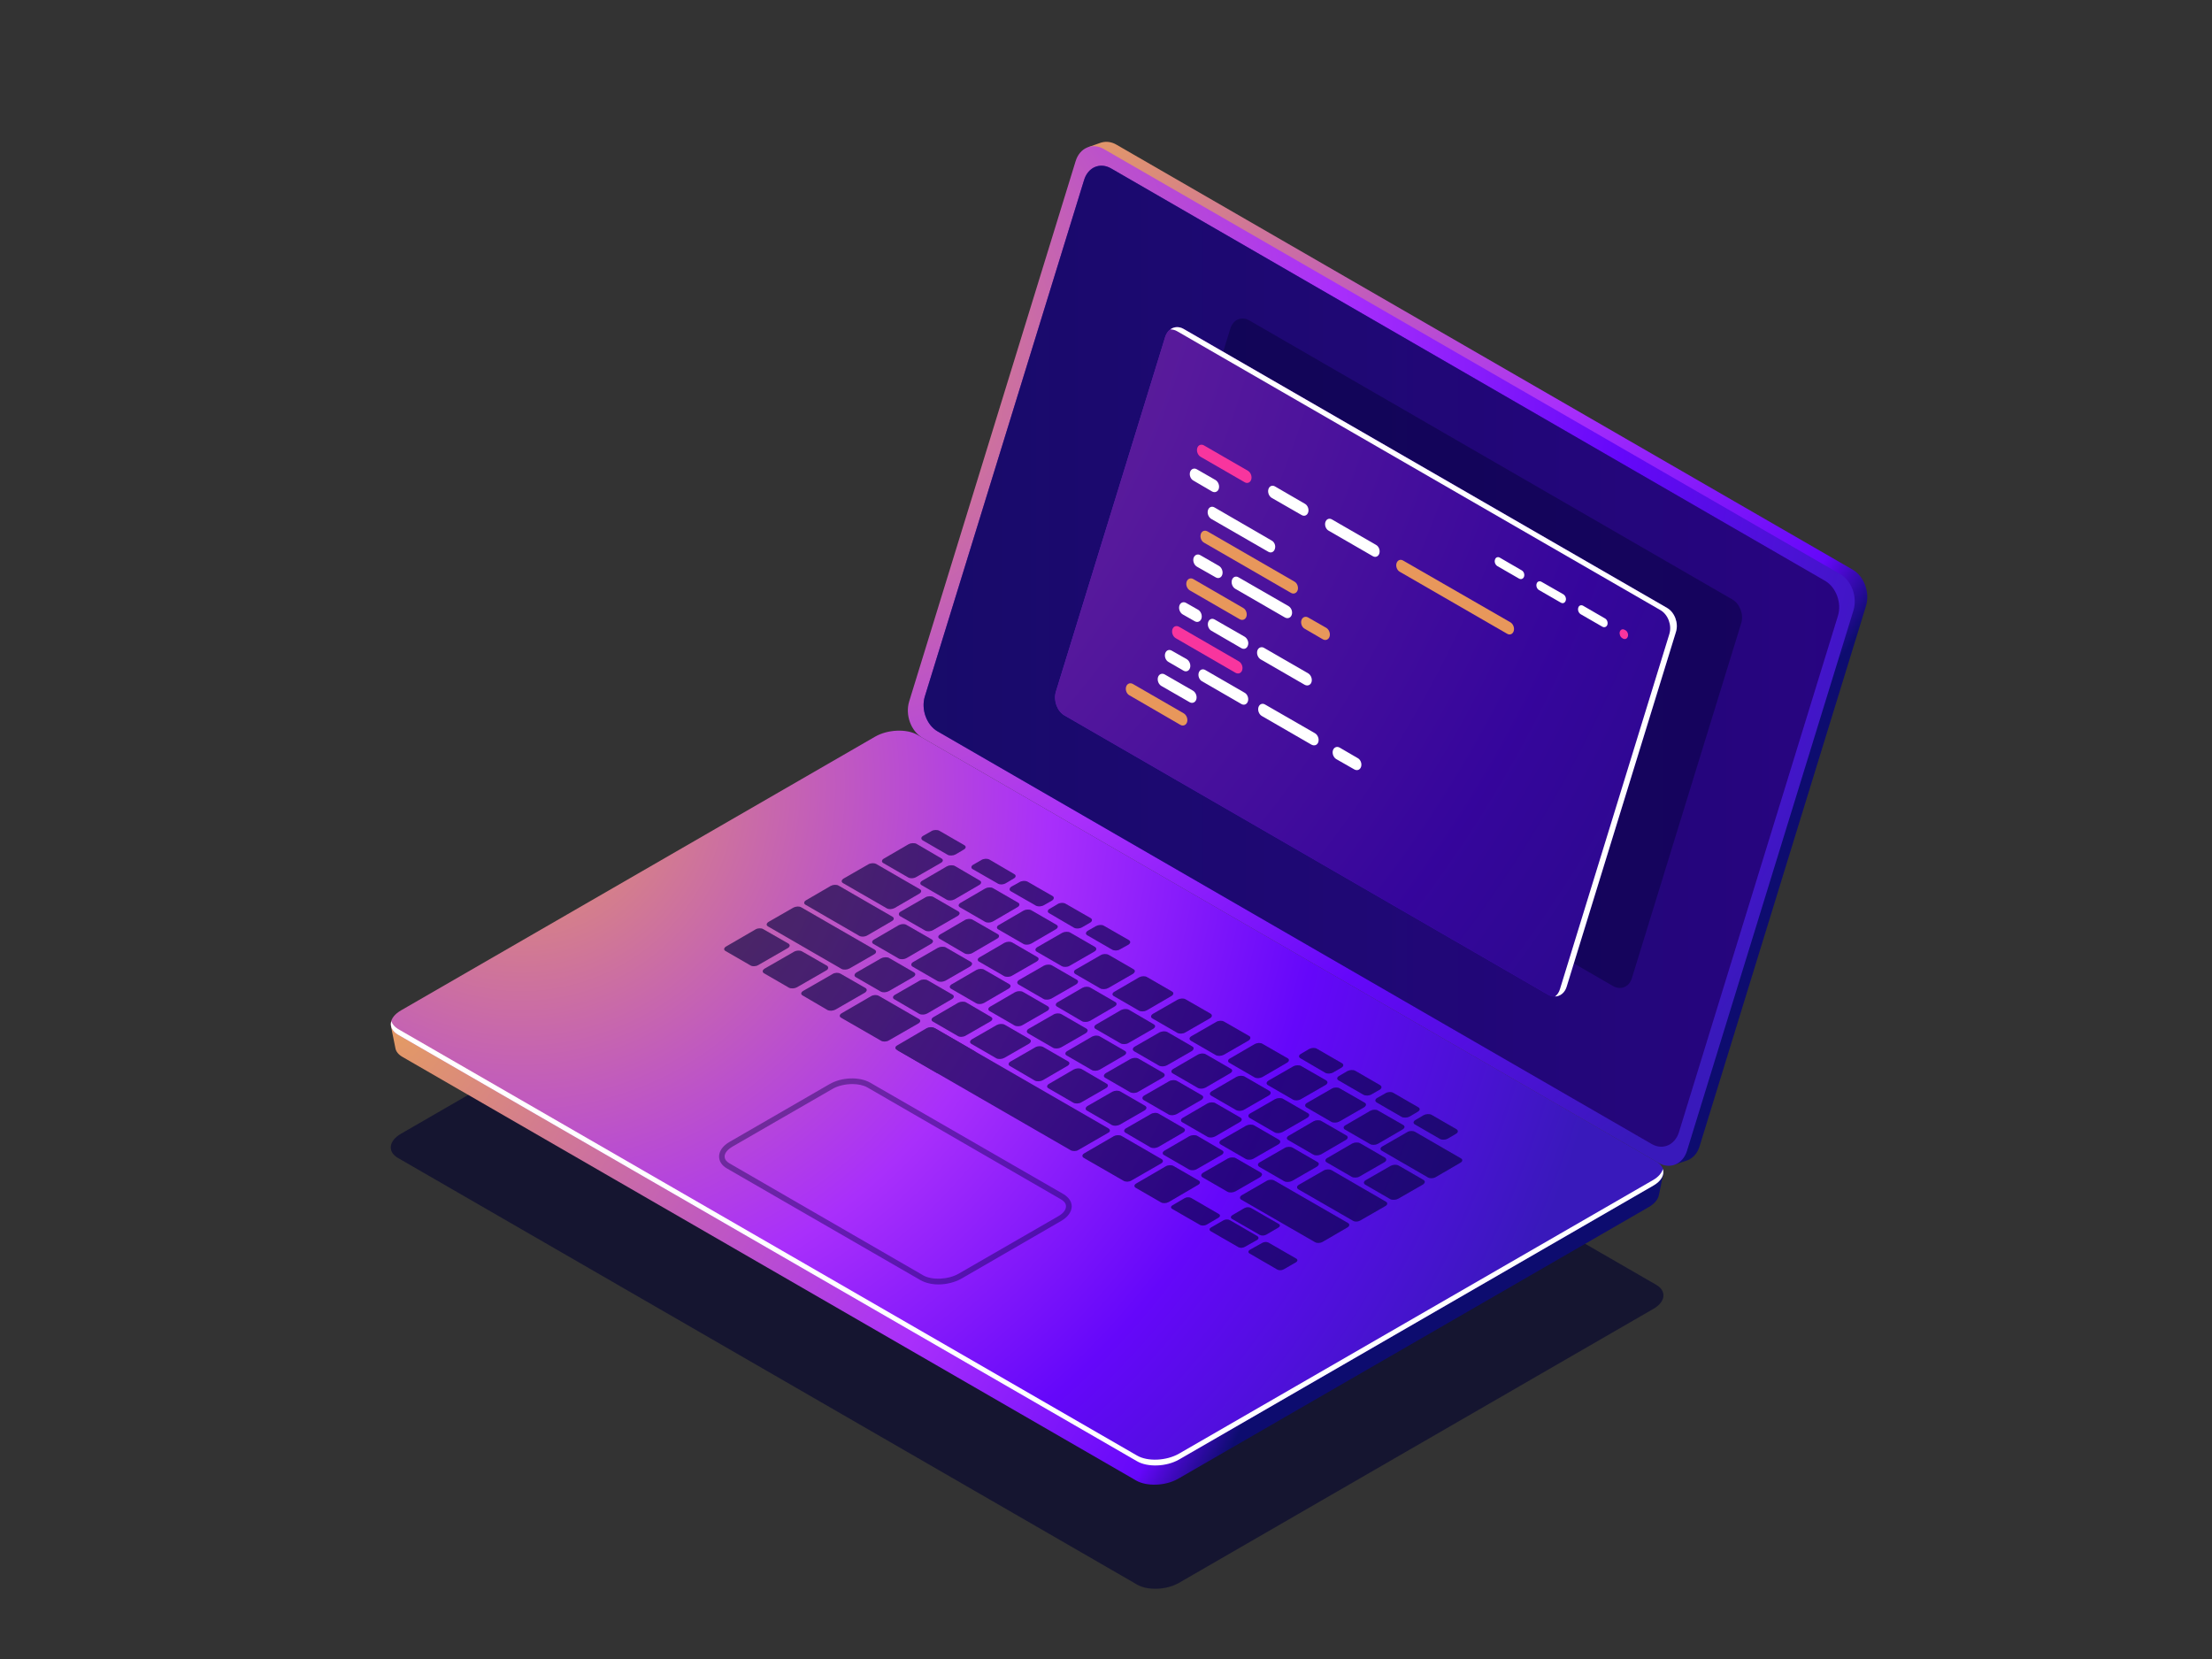 <svg version="1.2" xmlns="http://www.w3.org/2000/svg" viewBox="0 0 1200 900" width="1200" height="900">
	<rect x="0" y="0" width="1200" height="900" fill="#333333" stroke="none"/>
	<title>4102879_971-ai</title>
	<defs>
		<radialGradient id="g1" cx="0" cy="0" r="1" gradientUnits="userSpaceOnUse" gradientTransform="matrix(619.728,0,0,619.728,598.267,64)">
			<stop offset="0" stop-color="#e39a65"/>
			<stop offset=".474" stop-color="#a92ffb"/>
			<stop offset=".742" stop-color="#6507fa"/>
			<stop offset=".802" stop-color="#0d0c6f"/>
		</radialGradient>
		<radialGradient id="g2" cx="0" cy="0" r="1" gradientUnits="userSpaceOnUse" gradientTransform="matrix(677.668,0,0,677.668,219.227,561.688)">
			<stop offset="0" stop-color="#e39a65"/>
			<stop offset=".474" stop-color="#a92ffb"/>
			<stop offset=".683" stop-color="#6507fa"/>
			<stop offset=".738" stop-color="#0d0c6f"/>
		</radialGradient>
		<radialGradient id="g3" cx="0" cy="0" r="1" gradientUnits="userSpaceOnUse" gradientTransform="matrix(607.692,0,0,607.692,281.556,425.669)">
			<stop offset="0" stop-color="#e39a65"/>
			<stop offset=".474" stop-color="#a92ffb"/>
			<stop offset=".726" stop-color="#6507fa"/>
			<stop offset="1" stop-color="#3919bb"/>
		</radialGradient>
		<radialGradient id="g4" cx="0" cy="0" r="1" gradientUnits="userSpaceOnUse" gradientTransform="matrix(619.851,0,0,619.851,432.945,193.271)">
			<stop offset="0" stop-color="#e39a65"/>
			<stop offset=".474" stop-color="#a92ffb"/>
			<stop offset=".726" stop-color="#6507fa"/>
			<stop offset="1" stop-color="#3919bb"/>
		</radialGradient>
		<linearGradient id="g5" x2="1" gradientUnits="userSpaceOnUse" gradientTransform="matrix(496.696,0,0,532.197,501.074,89.884)">
			<stop offset="0" stop-color="#3919bb"/>
			<stop offset="1" stop-color="#6507fa"/>
		</linearGradient>
		<radialGradient id="g6" cx="0" cy="0" r="1" gradientUnits="userSpaceOnUse" gradientTransform="matrix(854.192,449.841,-449.841,854.192,206.665,60.905)">
			<stop offset="0" stop-color="#e39a65"/>
			<stop offset=".474" stop-color="#a92ffb"/>
			<stop offset=".726" stop-color="#6507fa"/>
			<stop offset="1" stop-color="#3919bb"/>
		</radialGradient>
	</defs>
	<style>
		.s0 { opacity: .6;fill: #020230 } 
		.s1 { fill: url(#g1) } 
		.s2 { fill: url(#g2) } 
		.s3 { fill: url(#g3) } 
		.s4 { fill: #ffffff } 
		.s5 { fill: #06033e } 
		.s6 { fill: url(#g4) } 
		.s7 { fill: url(#g5) } 
		.s8 { opacity: .4;fill: #06033e } 
		.s9 { opacity: .5;fill: #06033e } 
		.s10 { fill: url(#g6) } 
		.s11 { fill: #e8975b } 
		.s12 { fill: #f8359e } 
	</style>
	<g id="321353356351 1">
		<g id="&lt;Group&gt;">
		</g>
		<g id="&lt;Group&gt;">
			<path id="&lt;Path&gt;" class="s0" d="m616.8 859.6l-400.9-231.4c-5.8-3.4-5.1-9.3 1.7-13.2l257.2-148.5c6.8-3.9 17-4.3 22.8-0.9l400.9 231.4c5.8 3.4 5.1 9.3-1.6 13.1l-257.3 148.6c-6.8 3.9-17 4.3-22.8 0.9z"/>
			<path id="&lt;Path&gt;" class="s1" d="m1005 309l-399.3-230.5c-2.7-1.6-5.6-1.9-8.1-1.2q-0.1 0-0.1 0l-7.4 2.6 2.6 0.6c-1 1.2-1.9 2.8-2.4 4.6l-90.3 293.1c-2.2 7.3 1 16.1 7.3 19.8l399.3 230.5q1.4 0.8 2.9 1.2l-1 2.1 7.1-2.4c2.9-1.2 5.3-3.8 6.4-7.5l90.3-293.2c2.2-7.3-1-16.1-7.3-19.7z"/>
			<path id="&lt;Path&gt;" class="s2" d="m892.3 639.4l0.1 0.2-394.3-227.7c-5.8-3.3-16-2.9-22.7 0.9l-254.8 147.2-8.5-3.3 2.4 11.9c0.3 1.8 1.6 3.5 3.9 4.8l398 229.8c5.8 3.3 15.9 2.9 22.6-0.9l255.5-147.5c3.1-1.8 4.9-4.1 5.4-6.3l2.4-11.6z"/>
			<path id="&lt;Path&gt;" class="s3" d="m616.8 792.7l-400.9-231.4c-5.8-3.4-5.1-9.3 1.7-13.2l257.2-148.5c6.8-3.9 17-4.3 22.8-1l400.9 231.5c5.8 3.3 5.1 9.2-1.6 13.1l-257.3 148.6c-6.8 3.9-17 4.3-22.8 0.9z"/>
			<path id="&lt;Path&gt;" class="s4" d="m896.9 640.1l-257.3 148.5c-6.8 3.9-17 4.4-22.8 1l-400.9-231.4c-1.9-1.2-3.1-2.6-3.6-4.2-0.8 2.7 0.4 5.4 3.6 7.3l400.9 231.4c5.8 3.4 16 3 22.8-0.9l257.3-148.6c4.4-2.5 6.2-6 5.2-9-0.6 2.1-2.3 4.2-5.2 5.9z"/>
			<g id="&lt;Group&gt;" style="opacity: .4">
				<path id="&lt;Path&gt;" class="s5" d="m407.1 523.7l-13.5-7.8c-1.1-0.6-0.9-1.7 0.3-2.4l16-9.3c1.2-0.7 3.1-0.8 4.2-0.1l13.6 7.8c1 0.6 0.9 1.7-0.3 2.4l-16 9.2c-1.3 0.8-3.2 0.9-4.3 0.2z"/>
				<path id="&lt;Path&gt;" class="s5" d="m428 535.8l-13.5-7.8c-1.1-0.7-0.9-1.7 0.3-2.5l16-9.2c1.2-0.7 3.1-0.8 4.2-0.2l13.6 7.8c1 0.7 0.9 1.8-0.3 2.5l-16 9.2c-1.3 0.7-3.2 0.8-4.3 0.2z"/>
				<path id="&lt;Path&gt;" class="s5" d="m448.9 547.9l-13.5-7.9c-1.1-0.6-0.9-1.7 0.3-2.4l16-9.2c1.2-0.8 3.1-0.8 4.2-0.2l13.6 7.8c1 0.6 0.9 1.7-0.3 2.5l-16 9.2c-1.3 0.7-3.2 0.8-4.3 0.2z"/>
				<path id="&lt;Path&gt;" class="s5" d="m477.8 537.9l-13.5-7.8c-1.1-0.6-0.9-1.7 0.3-2.5l13.4-7.7c1.3-0.7 3.2-0.8 4.3-0.2l13.5 7.8c1.1 0.7 0.9 1.7-0.3 2.5l-13.4 7.7c-1.3 0.7-3.2 0.8-4.3 0.2z"/>
				<path id="&lt;Path&gt;" class="s5" d="m498.7 550l-13.5-7.9c-1.1-0.6-0.9-1.7 0.3-2.4l13.4-7.7c1.3-0.8 3.2-0.8 4.3-0.2l13.5 7.8c1.1 0.6 0.9 1.7-0.3 2.4l-13.4 7.8c-1.3 0.7-3.2 0.8-4.3 0.2z"/>
				<path id="&lt;Path&gt;" class="s5" d="m519.6 562l-13.5-7.8c-1.1-0.6-0.9-1.7 0.3-2.4l13.4-7.8c1.3-0.7 3.2-0.8 4.3-0.2l13.5 7.9c1.1 0.6 0.9 1.7-0.3 2.4l-13.4 7.7c-1.3 0.8-3.2 0.9-4.3 0.2z"/>
				<path id="&lt;Path&gt;" class="s5" d="m540.5 574.1l-13.5-7.8c-1.1-0.7-0.9-1.7 0.3-2.5l13.4-7.7c1.3-0.7 3.2-0.8 4.3-0.2l13.5 7.8c1.1 0.7 0.9 1.7-0.3 2.5l-13.4 7.7c-1.3 0.7-3.2 0.8-4.3 0.2z"/>
				<path id="&lt;Path&gt;" class="s5" d="m561.4 586.2l-13.5-7.9c-1.1-0.6-0.9-1.7 0.3-2.4l13.4-7.7c1.3-0.8 3.2-0.8 4.3-0.2l13.5 7.8c1.1 0.6 0.9 1.7-0.3 2.4l-13.4 7.8c-1.3 0.7-3.2 0.8-4.3 0.2z"/>
				<path id="&lt;Path&gt;" class="s5" d="m582.3 598.2l-13.5-7.8c-1.1-0.6-0.9-1.7 0.3-2.4l13.4-7.8c1.3-0.7 3.2-0.8 4.3-0.2l13.5 7.9c1.1 0.6 0.9 1.7-0.3 2.4l-13.4 7.7c-1.3 0.8-3.2 0.8-4.3 0.2z"/>
				<path id="&lt;Path&gt;" class="s5" d="m603.2 610.3l-13.5-7.8c-1.1-0.7-0.9-1.7 0.3-2.5l13.4-7.7c1.3-0.7 3.2-0.8 4.3-0.2l13.5 7.8c1.1 0.7 0.9 1.7-0.3 2.5l-13.4 7.7c-1.3 0.7-3.2 0.8-4.3 0.2z"/>
				<path id="&lt;Path&gt;" class="s5" d="m624.1 622.4l-13.5-7.9c-1.1-0.6-0.9-1.7 0.3-2.4l13.4-7.7c1.3-0.8 3.2-0.9 4.3-0.2l13.5 7.8c1.1 0.6 0.9 1.7-0.3 2.4l-13.4 7.8c-1.3 0.7-3.2 0.8-4.3 0.2z"/>
				<path id="&lt;Path&gt;" class="s5" d="m645 634.4l-13.5-7.8c-1.1-0.6-0.9-1.7 0.3-2.4l13.4-7.8c1.3-0.7 3.2-0.8 4.3-0.2l13.5 7.9c1.1 0.6 0.9 1.7-0.3 2.4l-13.4 7.7c-1.3 0.8-3.2 0.8-4.3 0.2z"/>
				<path id="&lt;Path&gt;" class="s5" d="m665.9 646.5l-13.5-7.8c-1.1-0.7-0.9-1.7 0.3-2.5l13.4-7.7c1.3-0.7 3.2-0.8 4.3-0.2l13.5 7.8c1.1 0.6 0.9 1.7-0.3 2.5l-13.4 7.7c-1.3 0.7-3.2 0.8-4.3 0.2z"/>
				<path id="&lt;Path&gt;" class="s5" d="m508.6 532.2l-13.5-7.8c-1.1-0.7-0.9-1.8 0.3-2.5l13.4-7.7c1.3-0.7 3.2-0.8 4.3-0.2l13.5 7.8c1.1 0.6 0.9 1.7-0.3 2.5l-13.4 7.7c-1.3 0.7-3.2 0.8-4.3 0.2z"/>
				<path id="&lt;Path&gt;" class="s5" d="m487.4 519.9l-13.5-7.8c-1.1-0.6-1-1.7 0.3-2.4l13.4-7.8c1.3-0.7 3.2-0.8 4.2-0.1l13.6 7.8c1.1 0.6 0.9 1.7-0.3 2.4l-13.4 7.8c-1.3 0.7-3.2 0.8-4.3 0.1z"/>
				<path id="&lt;Path&gt;" class="s5" d="m466.2 507.7l-29.2-16.9c-1.1-0.6-0.9-1.7 0.3-2.4l13.4-7.8c1.3-0.7 3.2-0.8 4.3-0.1l29.1 16.8c1.1 0.6 1 1.7-0.3 2.4l-13.4 7.8c-1.2 0.7-3.1 0.8-4.2 0.2z"/>
				<path id="&lt;Path&gt;" class="s5" d="m481 492.7l-23.6-13.6c-1.1-0.6-1-1.7 0.3-2.5l13.4-7.7c1.2-0.7 3.1-0.8 4.2-0.2l23.7 13.7c1.1 0.6 0.9 1.7-0.3 2.4l-13.4 7.8c-1.3 0.7-3.2 0.8-4.3 0.1z"/>
				<path id="&lt;Path&gt;" class="s5" d="m529.5 544.2l-13.5-7.8c-1.1-0.6-0.9-1.7 0.3-2.4l13.4-7.8c1.3-0.7 3.2-0.8 4.3-0.1l13.5 7.8c1.1 0.6 0.9 1.7-0.3 2.4l-13.4 7.8c-1.3 0.7-3.2 0.8-4.3 0.1z"/>
				<path id="&lt;Path&gt;" class="s5" d="m550.4 556.3l-13.5-7.8c-1.1-0.6-0.9-1.7 0.3-2.4l13.4-7.8c1.3-0.7 3.2-0.8 4.3-0.2l13.5 7.8c1.1 0.7 0.9 1.8-0.3 2.5l-13.4 7.7c-1.3 0.8-3.2 0.8-4.3 0.2z"/>
				<path id="&lt;Path&gt;" class="s5" d="m571.3 568.4l-13.5-7.8c-1.1-0.7-0.9-1.8 0.3-2.5l13.4-7.7c1.3-0.8 3.2-0.8 4.3-0.2l13.5 7.8c1.1 0.6 0.9 1.7-0.3 2.5l-13.4 7.7c-1.3 0.7-3.2 0.8-4.3 0.2z"/>
				<path id="&lt;Path&gt;" class="s5" d="m592.2 580.4l-13.5-7.8c-1.1-0.6-0.9-1.7 0.3-2.4l13.4-7.8c1.3-0.7 3.2-0.8 4.3-0.1l13.5 7.8c1.1 0.6 0.9 1.7-0.3 2.4l-13.4 7.8c-1.3 0.7-3.2 0.8-4.3 0.1z"/>
				<path id="&lt;Path&gt;" class="s5" d="m613.1 592.5l-13.5-7.8c-1.1-0.6-0.9-1.7 0.3-2.5l13.4-7.7c1.3-0.7 3.2-0.8 4.3-0.2l13.5 7.8c1.1 0.7 0.9 1.8-0.3 2.5l-13.4 7.7c-1.3 0.8-3.2 0.8-4.3 0.2z"/>
				<path id="&lt;Path&gt;" class="s5" d="m634 604.6l-13.5-7.8c-1.1-0.7-0.9-1.8 0.3-2.5l13.4-7.7c1.3-0.8 3.2-0.8 4.3-0.2l13.5 7.8c1.1 0.6 0.9 1.7-0.3 2.5l-13.4 7.7c-1.3 0.7-3.2 0.8-4.3 0.2z"/>
				<path id="&lt;Path&gt;" class="s5" d="m654.9 616.6l-13.5-7.8c-1.1-0.6-0.9-1.7 0.3-2.4l13.4-7.8c1.3-0.7 3.2-0.8 4.3-0.1l13.5 7.8c1.1 0.6 0.9 1.7-0.3 2.4l-13.4 7.8c-1.3 0.7-3.2 0.8-4.3 0.1z"/>
				<path id="&lt;Path&gt;" class="s5" d="m675.8 628.7l-13.5-7.8c-1.1-0.6-1-1.7 0.3-2.5l13.4-7.7c1.3-0.7 3.2-0.8 4.3-0.2l13.5 7.8c1.1 0.7 0.9 1.8-0.3 2.5l-13.4 7.7c-1.3 0.8-3.2 0.8-4.3 0.2z"/>
				<path id="&lt;Path&gt;" class="s5" d="m696.7 640.8l-13.5-7.8c-1.1-0.7-1-1.8 0.3-2.5l13.4-7.7c1.3-0.8 3.2-0.8 4.3-0.2l13.5 7.8c1.1 0.6 0.9 1.7-0.3 2.5l-13.4 7.7c-1.3 0.7-3.2 0.8-4.3 0.2z"/>
				<path id="&lt;Path&gt;" class="s5" d="m733.9 662.2l-29.5-17c-1.1-0.7-1-1.7 0.3-2.5l13.4-7.7c1.2-0.7 3.1-0.8 4.2-0.2l29.5 17.1c1.1 0.6 1 1.7-0.3 2.4l-13.4 7.7c-1.2 0.8-3.1 0.9-4.2 0.2z"/>
				<path id="&lt;Path&gt;" class="s5" d="m774.6 638.7l-24.9-14.4c-1.1-0.6-1-1.7 0.3-2.4l13.4-7.7c1.2-0.8 3.1-0.8 4.2-0.2l24.9 14.4c1.1 0.6 1 1.7-0.3 2.4l-13.4 7.8c-1.2 0.7-3.1 0.8-4.2 0.1z"/>
				<path id="&lt;Path&gt;" class="s5" d="m566.1 541.9l-13.5-7.8c-1.1-0.7-0.9-1.8 0.3-2.5l13.4-7.7c1.3-0.7 3.2-0.8 4.3-0.2l13.5 7.8c1.1 0.6 0.9 1.7-0.3 2.5l-13.4 7.7c-1.3 0.7-3.2 0.8-4.3 0.2z"/>
				<path id="&lt;Path&gt;" class="s5" d="m544.7 529.5l-13.5-7.8c-1.1-0.6-1-1.7 0.3-2.4l13.4-7.8c1.3-0.7 3.2-0.8 4.2-0.2l13.6 7.9c1.1 0.6 0.9 1.7-0.3 2.4l-13.4 7.7c-1.3 0.8-3.2 0.8-4.3 0.2z"/>
				<path id="&lt;Path&gt;" class="s5" d="m523.3 517.2l-13.5-7.9c-1.1-0.6-1-1.7 0.3-2.4l13.4-7.8c1.2-0.7 3.1-0.8 4.2-0.1l13.6 7.8c1 0.6 0.9 1.7-0.4 2.4l-13.4 7.8c-1.2 0.7-3.1 0.8-4.2 0.2z"/>
				<path id="&lt;Path&gt;" class="s5" d="m501.9 504.8l-13.6-7.8c-1-0.7-0.9-1.8 0.4-2.5l13.4-7.7c1.2-0.7 3.1-0.8 4.2-0.2l13.5 7.8c1.1 0.6 1 1.7-0.3 2.5l-13.4 7.7c-1.2 0.7-3.1 0.8-4.2 0.2z"/>
				<path id="&lt;Path&gt;" class="s5" d="m587 554l-13.5-7.9c-1.1-0.6-0.9-1.7 0.3-2.4l13.4-7.8c1.3-0.7 3.2-0.8 4.3-0.1l13.5 7.8c1.1 0.6 0.9 1.7-0.3 2.4l-13.4 7.8c-1.3 0.7-3.2 0.8-4.3 0.2z"/>
				<path id="&lt;Path&gt;" class="s5" d="m607.9 566l-13.5-7.8c-1.1-0.6-0.9-1.7 0.3-2.4l13.4-7.8c1.3-0.7 3.2-0.8 4.3-0.2l13.5 7.9c1.1 0.6 0.9 1.7-0.3 2.4l-13.4 7.7c-1.3 0.8-3.2 0.8-4.3 0.2z"/>
				<path id="&lt;Path&gt;" class="s5" d="m628.8 578.1l-13.5-7.8c-1.1-0.7-0.9-1.8 0.3-2.5l13.4-7.7c1.3-0.7 3.2-0.8 4.3-0.2l13.5 7.8c1.1 0.6 0.9 1.7-0.3 2.5l-13.4 7.7c-1.3 0.7-3.2 0.8-4.3 0.2z"/>
				<path id="&lt;Path&gt;" class="s5" d="m649.7 590.1l-13.5-7.8c-1.1-0.6-0.9-1.7 0.3-2.4l13.4-7.8c1.3-0.7 3.2-0.8 4.3-0.1l13.5 7.8c1.1 0.6 0.9 1.7-0.3 2.4l-13.4 7.8c-1.3 0.7-3.2 0.8-4.3 0.1z"/>
				<path id="&lt;Path&gt;" class="s5" d="m670.6 602.2l-13.5-7.8c-1.1-0.6-0.9-1.7 0.3-2.4l13.4-7.8c1.3-0.7 3.2-0.8 4.3-0.2l13.5 7.8c1.1 0.7 0.9 1.8-0.3 2.5l-13.4 7.7c-1.3 0.8-3.2 0.8-4.3 0.2z"/>
				<path id="&lt;Path&gt;" class="s5" d="m691.5 614.3l-13.5-7.8c-1.1-0.7-1-1.8 0.3-2.5l13.4-7.7c1.3-0.7 3.2-0.8 4.3-0.2l13.5 7.8c1.1 0.6 0.9 1.7-0.3 2.5l-13.4 7.7c-1.3 0.7-3.2 0.8-4.3 0.2z"/>
				<path id="&lt;Path&gt;" class="s5" d="m712.4 626.3l-13.5-7.8c-1.1-0.6-1-1.7 0.3-2.4l13.4-7.8c1.3-0.7 3.2-0.8 4.3-0.1l13.5 7.8c1.1 0.6 0.9 1.7-0.3 2.4l-13.4 7.8c-1.3 0.7-3.2 0.8-4.3 0.1z"/>
				<path id="&lt;Path&gt;" class="s5" d="m733.3 638.4l-13.5-7.8c-1.1-0.6-1-1.7 0.3-2.4l13.4-7.8c1.3-0.7 3.2-0.8 4.3-0.2l13.5 7.8c1.1 0.7 0.9 1.8-0.3 2.5l-13.4 7.7c-1.3 0.8-3.2 0.8-4.3 0.2z"/>
				<path id="&lt;Path&gt;" class="s5" d="m754.2 650.5l-13.5-7.8c-1.1-0.7-1-1.8 0.3-2.5l13.4-7.7c1.3-0.7 3.2-0.8 4.3-0.2l13.5 7.8c1.1 0.6 0.9 1.7-0.3 2.5l-13.4 7.7c-1.3 0.7-3.2 0.8-4.3 0.2z"/>
				<path id="&lt;Path&gt;" class="s5" d="m555.1 512l-13.5-7.8c-1.1-0.6-1-1.7 0.3-2.4l13.4-7.8c1.3-0.7 3.2-0.8 4.3-0.1l13.5 7.8c1.1 0.6 0.9 1.7-0.3 2.4l-13.4 7.8c-1.3 0.7-3.2 0.8-4.3 0.1z"/>
				<path id="&lt;Path&gt;" class="s5" d="m534.3 500l-13.5-7.8c-1.1-0.6-0.9-1.7 0.3-2.4l13.4-7.8c1.3-0.7 3.2-0.8 4.3-0.1l13.5 7.8c1.1 0.6 0.9 1.7-0.3 2.4l-13.4 7.8c-1.3 0.7-3.2 0.8-4.3 0.1z"/>
				<path id="&lt;Path&gt;" class="s5" d="m513.5 488l-13.5-7.8c-1.1-0.6-0.9-1.7 0.3-2.4l13.4-7.8c1.3-0.7 3.2-0.8 4.3-0.2l13.5 7.9c1.1 0.6 0.9 1.7-0.3 2.4l-13.4 7.8c-1.3 0.7-3.2 0.8-4.3 0.1z"/>
				<path id="&lt;Path&gt;" class="s5" d="m492.7 476l-13.5-7.8c-1.1-0.6-0.9-1.7 0.3-2.4l13.4-7.8c1.3-0.7 3.2-0.8 4.3-0.2l13.5 7.9c1.1 0.6 1 1.7-0.3 2.4l-13.4 7.7c-1.3 0.8-3.2 0.8-4.3 0.2z"/>
				<path id="&lt;Path&gt;" class="s5" d="m514.1 463.7l-13.5-7.8c-1.1-0.7-1-1.8 0.3-2.5l4.4-2.5c1.3-0.8 3.2-0.8 4.3-0.2l13.5 7.8c1.1 0.6 1 1.7-0.3 2.4l-4.4 2.6c-1.3 0.7-3.2 0.8-4.3 0.2z"/>
				<path id="&lt;Path&gt;" class="s5" d="m541.3 479.3l-13.6-7.8c-1.1-0.6-0.9-1.7 0.3-2.4l4.5-2.6c1.2-0.7 3.1-0.8 4.2-0.2l13.5 7.9c1.1 0.6 1 1.7-0.3 2.4l-4.4 2.6c-1.2 0.7-3.1 0.8-4.2 0.1z"/>
				<path id="&lt;Path&gt;" class="s5" d="m562 491.3l-13.6-7.8c-1-0.6-0.9-1.7 0.3-2.5l4.5-2.5c1.2-0.7 3.1-0.8 4.2-0.2l13.6 7.8c1 0.6 0.9 1.7-0.4 2.5l-4.4 2.5c-1.2 0.7-3.1 0.8-4.2 0.2z"/>
				<path id="&lt;Path&gt;" class="s5" d="m582.7 503.3l-13.5-7.9c-1.1-0.6-1-1.7 0.3-2.4l4.4-2.6c1.2-0.7 3.1-0.8 4.2-0.1l13.6 7.8c1 0.6 0.9 1.7-0.3 2.4l-4.5 2.6c-1.2 0.7-3.1 0.8-4.2 0.2z"/>
				<path id="&lt;Path&gt;" class="s5" d="m603.4 515.2l-13.5-7.8c-1.1-0.6-1-1.7 0.3-2.5l4.4-2.5c1.3-0.7 3.2-0.8 4.2-0.2l13.6 7.8c1.1 0.7 0.9 1.8-0.3 2.5l-4.5 2.5c-1.2 0.8-3.1 0.8-4.2 0.2z"/>
				<path id="&lt;Path&gt;" class="s5" d="m719 582l-13.5-7.9c-1.1-0.6-1-1.7 0.3-2.4l4.4-2.6c1.3-0.7 3.2-0.8 4.3-0.1l13.5 7.8c1.1 0.6 0.9 1.7-0.3 2.4l-4.5 2.6c-1.2 0.7-3.1 0.8-4.2 0.2z"/>
				<path id="&lt;Path&gt;" class="s5" d="m739.7 593.9l-13.5-7.8c-1.1-0.6-1-1.7 0.3-2.4l4.4-2.6c1.3-0.7 3.2-0.8 4.3-0.2l13.5 7.8c1.1 0.7 0.9 1.8-0.3 2.5l-4.4 2.5c-1.3 0.8-3.2 0.8-4.3 0.2z"/>
				<path id="&lt;Path&gt;" class="s5" d="m760.4 605.9l-13.5-7.8c-1.1-0.7-1-1.8 0.3-2.5l4.4-2.5c1.3-0.8 3.2-0.9 4.3-0.2l13.5 7.8c1.1 0.6 1 1.7-0.3 2.4l-4.4 2.6c-1.3 0.7-3.2 0.8-4.3 0.2z"/>
				<path id="&lt;Path&gt;" class="s5" d="m781.1 617.8l-13.5-7.8c-1.1-0.6-0.9-1.7 0.3-2.4l4.4-2.6c1.3-0.7 3.2-0.8 4.3-0.2l13.5 7.8c1.1 0.7 1 1.8-0.3 2.5l-4.4 2.6c-1.3 0.7-3.2 0.8-4.3 0.1z"/>
				<path id="&lt;Path&gt;" class="s5" d="m576 524.1l-13.5-7.8c-1.1-0.6-1-1.7 0.3-2.5l13.4-7.7c1.3-0.7 3.2-0.8 4.3-0.2l13.5 7.8c1.1 0.7 0.9 1.8-0.3 2.5l-13.4 7.7c-1.3 0.8-3.2 0.8-4.3 0.2z"/>
				<path id="&lt;Path&gt;" class="s5" d="m596.9 536.2l-13.5-7.8c-1.1-0.7-1-1.8 0.3-2.5l13.4-7.7c1.3-0.8 3.2-0.8 4.3-0.2l13.5 7.8c1.1 0.6 0.9 1.7-0.3 2.5l-13.4 7.7c-1.3 0.7-3.2 0.8-4.3 0.2z"/>
				<path id="&lt;Path&gt;" class="s5" d="m617.8 548.2l-13.5-7.8c-1.1-0.6-1-1.7 0.3-2.4l13.4-7.8c1.3-0.7 3.2-0.8 4.3-0.1l13.5 7.8c1.1 0.6 0.9 1.7-0.3 2.4l-13.4 7.8c-1.3 0.7-3.2 0.8-4.3 0.1z"/>
				<path id="&lt;Path&gt;" class="s5" d="m638.7 560.3l-13.5-7.8c-1.1-0.6-1-1.7 0.3-2.5l13.4-7.7c1.3-0.7 3.2-0.8 4.2-0.2l13.6 7.8c1.1 0.7 0.9 1.8-0.3 2.5l-13.4 7.7c-1.3 0.8-3.2 0.8-4.3 0.2z"/>
				<path id="&lt;Path&gt;" class="s5" d="m659.6 572.4l-13.5-7.8c-1.1-0.7-1-1.8 0.3-2.5l13.4-7.7c1.3-0.8 3.2-0.8 4.2-0.2l13.6 7.8c1.1 0.6 0.9 1.7-0.3 2.5l-13.4 7.7c-1.3 0.7-3.2 0.8-4.3 0.2z"/>
				<path id="&lt;Path&gt;" class="s5" d="m680.5 584.4l-13.5-7.8c-1.1-0.6-1-1.7 0.3-2.4l13.4-7.8c1.3-0.7 3.2-0.8 4.2-0.1l13.6 7.8c1.1 0.6 0.9 1.7-0.3 2.4l-13.4 7.8c-1.3 0.7-3.2 0.8-4.3 0.1z"/>
				<path id="&lt;Path&gt;" class="s5" d="m701.4 596.5l-13.5-7.8c-1.1-0.6-1-1.7 0.3-2.5l13.4-7.7c1.3-0.7 3.2-0.8 4.2-0.2l13.6 7.8c1.1 0.7 0.9 1.8-0.3 2.5l-13.4 7.7c-1.3 0.8-3.2 0.8-4.3 0.2z"/>
				<path id="&lt;Path&gt;" class="s5" d="m722.3 608.6l-13.5-7.8c-1.1-0.7-1-1.8 0.3-2.5l13.4-7.7c1.3-0.8 3.2-0.8 4.2-0.2l13.6 7.8c1.1 0.6 0.9 1.7-0.3 2.5l-13.4 7.7c-1.3 0.7-3.2 0.8-4.3 0.2z"/>
				<path id="&lt;Path&gt;" class="s5" d="m743.2 620.6l-13.5-7.8c-1.1-0.6-1-1.7 0.3-2.4l13.4-7.8c1.3-0.7 3.2-0.8 4.2-0.1l13.6 7.8c1.1 0.6 0.9 1.7-0.3 2.4l-13.4 7.8c-1.3 0.7-3.2 0.8-4.3 0.1z"/>
				<path id="&lt;Path&gt;" class="s5" d="m456.5 525.6l-39.8-23c-1.1-0.6-1-1.7 0.3-2.5l13.4-7.7c1.3-0.7 3.2-0.8 4.2-0.2l39.9 23c1.1 0.7 1 1.8-0.3 2.5l-13.4 7.7c-1.3 0.7-3.2 0.8-4.3 0.2z"/>
				<path id="&lt;Path&gt;" class="s5" d="m713.3 673.8l-39.9-23c-1-0.6-0.9-1.7 0.3-2.4l13.5-7.8c1.2-0.7 3.1-0.8 4.2-0.1l39.9 23c1 0.6 0.9 1.7-0.4 2.4l-13.4 7.8c-1.2 0.7-3.1 0.8-4.2 0.1z"/>
				<path id="&lt;Path&gt;" class="s5" d="m629.7 652.2l-13.5-7.8c-1.1-0.6-1-1.7 0.3-2.4l16-9.3c1.2-0.7 3.1-0.8 4.2-0.1l13.5 7.8c1.1 0.6 1 1.7-0.3 2.4l-15.9 9.3c-1.3 0.7-3.2 0.8-4.3 0.1z"/>
				<path id="&lt;Path&gt;" class="s5" d="m478 564.6l-21.7-12.5c-1.1-0.6-0.9-1.7 0.3-2.4l16-9.3c1.2-0.7 3.1-0.8 4.2-0.1l21.7 12.5c1.1 0.6 0.9 1.7-0.3 2.4l-16 9.2c-1.3 0.8-3.2 0.8-4.2 0.2z"/>
				<path id="&lt;Path&gt;" class="s5" d="m609.6 640.6l-21.7-12.5c-1-0.6-0.9-1.7 0.3-2.4l16-9.3c1.3-0.7 3.2-0.8 4.3-0.1l21.6 12.5c1.1 0.6 1 1.7-0.3 2.4l-16 9.2c-1.2 0.8-3.1 0.8-4.2 0.2z"/>
				<path id="&lt;Path&gt;" class="s5" d="m508.1 582l-21.6-12.5c-1.1-0.6-1-1.7 0.3-2.4l15.9-9.3c1.3-0.7 3.2-0.8 4.3-0.1l21.6 12.5c1.1 0.6 1 1.7-0.3 2.4l-16 9.2c-1.2 0.8-3.1 0.8-4.2 0.2z"/>
				<path id="&lt;Path&gt;" class="s5" d="m507.1 557.8l94.1 54.3c1.2 0.7 1.2 1.8 0 2.4l-16.3 9.4c-1.1 0.7-3 0.7-4.2 0l-94.1-54.3z"/>
				<path id="&lt;Path&gt;" class="s5" d="m688.1 674.1l15.1 8.7c0.9 0.5 0.8 1.4-0.2 2l-6.6 3.8c-1 0.6-2.6 0.6-3.5 0.1l-15-8.7c-0.9-0.5-0.8-1.4 0.2-2l6.6-3.7c1-0.6 2.5-0.7 3.4-0.2z"/>
				<path id="&lt;Path&gt;" class="s5" d="m667.1 661.9l15 8.7c0.9 0.6 0.8 1.5-0.2 2.1l-6.6 3.7c-1 0.6-2.5 0.7-3.4 0.2l-15.1-8.7c-0.9-0.6-0.8-1.4 0.2-2l6.6-3.8c1-0.6 2.6-0.7 3.5-0.2z"/>
				<path id="&lt;Path&gt;" class="s5" d="m646.2 649.9l15 8.7c0.9 0.5 0.8 1.4-0.2 2l-6.5 3.8c-1.1 0.6-2.6 0.6-3.5 0.1l-15.1-8.7c-0.9-0.5-0.8-1.4 0.3-2l6.5-3.8c1-0.6 2.6-0.6 3.5-0.1z"/>
				<path id="&lt;Path&gt;" class="s5" d="m678.6 655.3l15.1 8.7c0.9 0.5 0.8 1.4-0.3 2l-6.5 3.8c-1 0.6-2.6 0.6-3.5 0.1l-15.1-8.7c-0.8-0.5-0.7-1.4 0.3-2l6.5-3.8c1.1-0.6 2.6-0.6 3.5-0.1z"/>
			</g>
			<g id="&lt;Group&gt;" style="opacity: .4">
				<path id="&lt;Path&gt;" class="s5" d="m407.1 523.7l-13.5-7.8c-1.1-0.6-0.9-1.7 0.3-2.4l16-9.3c1.2-0.7 3.1-0.8 4.2-0.1l13.6 7.8c1 0.6 0.9 1.7-0.3 2.4l-16 9.2c-1.3 0.8-3.2 0.9-4.3 0.2z"/>
				<path id="&lt;Path&gt;" class="s5" d="m428 535.8l-13.5-7.8c-1.1-0.7-0.9-1.7 0.3-2.5l16-9.2c1.2-0.7 3.1-0.8 4.2-0.2l13.6 7.8c1 0.7 0.9 1.8-0.3 2.5l-16 9.2c-1.3 0.7-3.2 0.8-4.3 0.2z"/>
				<path id="&lt;Path&gt;" class="s5" d="m448.9 547.9l-13.5-7.9c-1.1-0.6-0.9-1.7 0.3-2.4l16-9.2c1.2-0.8 3.1-0.8 4.2-0.2l13.6 7.8c1 0.6 0.9 1.7-0.3 2.5l-16 9.2c-1.3 0.7-3.2 0.8-4.3 0.2z"/>
				<path id="&lt;Path&gt;" class="s5" d="m477.8 537.9l-13.5-7.8c-1.1-0.6-0.9-1.7 0.3-2.5l13.4-7.7c1.3-0.7 3.2-0.8 4.3-0.2l13.5 7.8c1.1 0.7 0.9 1.7-0.3 2.5l-13.4 7.7c-1.3 0.7-3.2 0.8-4.3 0.2z"/>
				<path id="&lt;Path&gt;" class="s5" d="m498.7 550l-13.5-7.9c-1.1-0.6-0.9-1.7 0.3-2.4l13.4-7.7c1.3-0.8 3.2-0.8 4.3-0.2l13.5 7.8c1.1 0.6 0.9 1.7-0.3 2.4l-13.4 7.8c-1.3 0.7-3.2 0.8-4.3 0.2z"/>
				<path id="&lt;Path&gt;" class="s5" d="m519.6 562l-13.5-7.8c-1.1-0.6-0.9-1.7 0.3-2.4l13.4-7.8c1.3-0.7 3.2-0.8 4.3-0.2l13.5 7.9c1.1 0.6 0.9 1.7-0.3 2.4l-13.4 7.7c-1.3 0.8-3.2 0.9-4.3 0.2z"/>
				<path id="&lt;Path&gt;" class="s5" d="m540.5 574.1l-13.5-7.8c-1.1-0.7-0.9-1.7 0.3-2.5l13.4-7.7c1.3-0.7 3.2-0.8 4.3-0.2l13.5 7.8c1.1 0.7 0.9 1.7-0.3 2.5l-13.4 7.7c-1.3 0.7-3.2 0.8-4.3 0.2z"/>
				<path id="&lt;Path&gt;" class="s5" d="m561.4 586.2l-13.5-7.9c-1.1-0.6-0.9-1.7 0.3-2.4l13.4-7.7c1.3-0.8 3.2-0.8 4.3-0.2l13.5 7.8c1.1 0.6 0.9 1.7-0.3 2.4l-13.4 7.8c-1.3 0.7-3.2 0.8-4.3 0.2z"/>
				<path id="&lt;Path&gt;" class="s5" d="m582.3 598.2l-13.5-7.8c-1.1-0.6-0.9-1.7 0.3-2.4l13.4-7.8c1.3-0.7 3.2-0.8 4.3-0.2l13.5 7.9c1.1 0.6 0.9 1.7-0.3 2.4l-13.4 7.7c-1.3 0.8-3.2 0.8-4.3 0.2z"/>
				<path id="&lt;Path&gt;" class="s5" d="m603.2 610.3l-13.5-7.8c-1.1-0.7-0.9-1.7 0.3-2.5l13.4-7.7c1.3-0.7 3.2-0.8 4.3-0.2l13.5 7.8c1.1 0.7 0.9 1.7-0.3 2.5l-13.4 7.7c-1.3 0.7-3.2 0.8-4.3 0.2z"/>
				<path id="&lt;Path&gt;" class="s5" d="m624.1 622.4l-13.5-7.9c-1.1-0.6-0.9-1.7 0.3-2.4l13.4-7.7c1.3-0.8 3.2-0.9 4.3-0.2l13.5 7.8c1.1 0.6 0.9 1.7-0.3 2.4l-13.4 7.8c-1.3 0.7-3.2 0.8-4.3 0.2z"/>
				<path id="&lt;Path&gt;" class="s5" d="m645 634.4l-13.5-7.8c-1.1-0.6-0.9-1.7 0.3-2.4l13.4-7.8c1.3-0.7 3.2-0.8 4.3-0.2l13.5 7.9c1.1 0.6 0.9 1.7-0.3 2.4l-13.4 7.7c-1.3 0.8-3.2 0.8-4.3 0.2z"/>
				<path id="&lt;Path&gt;" class="s5" d="m665.9 646.5l-13.5-7.8c-1.1-0.7-0.9-1.7 0.3-2.5l13.4-7.7c1.3-0.7 3.2-0.8 4.3-0.2l13.5 7.8c1.1 0.6 0.9 1.7-0.3 2.5l-13.4 7.7c-1.3 0.7-3.2 0.8-4.3 0.2z"/>
				<path id="&lt;Path&gt;" class="s5" d="m508.6 532.2l-13.5-7.8c-1.1-0.7-0.9-1.8 0.3-2.5l13.4-7.7c1.3-0.7 3.2-0.8 4.3-0.2l13.5 7.8c1.1 0.6 0.9 1.7-0.3 2.5l-13.4 7.7c-1.3 0.7-3.2 0.8-4.3 0.2z"/>
				<path id="&lt;Path&gt;" class="s5" d="m487.4 519.9l-13.5-7.8c-1.1-0.6-1-1.7 0.3-2.4l13.4-7.8c1.3-0.7 3.2-0.8 4.2-0.1l13.6 7.8c1.1 0.6 0.9 1.7-0.3 2.4l-13.4 7.8c-1.3 0.7-3.2 0.8-4.3 0.1z"/>
				<path id="&lt;Path&gt;" class="s5" d="m466.2 507.7l-29.2-16.9c-1.1-0.6-0.9-1.7 0.3-2.4l13.4-7.8c1.3-0.7 3.2-0.8 4.3-0.1l29.1 16.8c1.1 0.6 1 1.7-0.3 2.4l-13.4 7.8c-1.2 0.7-3.1 0.8-4.2 0.2z"/>
				<path id="&lt;Path&gt;" class="s5" d="m481 492.7l-23.6-13.6c-1.1-0.6-1-1.7 0.3-2.5l13.4-7.7c1.2-0.7 3.1-0.8 4.2-0.2l23.7 13.7c1.1 0.6 0.9 1.7-0.3 2.4l-13.4 7.8c-1.3 0.7-3.2 0.8-4.3 0.1z"/>
				<path id="&lt;Path&gt;" class="s5" d="m529.5 544.2l-13.5-7.8c-1.1-0.6-0.9-1.7 0.3-2.4l13.4-7.8c1.3-0.7 3.2-0.8 4.3-0.1l13.5 7.8c1.1 0.6 0.9 1.7-0.3 2.4l-13.4 7.8c-1.3 0.7-3.2 0.8-4.3 0.1z"/>
				<path id="&lt;Path&gt;" class="s5" d="m550.4 556.3l-13.5-7.8c-1.1-0.6-0.9-1.7 0.3-2.4l13.4-7.8c1.3-0.7 3.2-0.8 4.3-0.2l13.5 7.8c1.1 0.7 0.9 1.8-0.3 2.5l-13.4 7.7c-1.3 0.8-3.2 0.8-4.3 0.2z"/>
				<path id="&lt;Path&gt;" class="s5" d="m571.3 568.4l-13.5-7.8c-1.1-0.7-0.9-1.8 0.3-2.5l13.4-7.7c1.3-0.8 3.2-0.8 4.3-0.2l13.5 7.8c1.1 0.6 0.9 1.7-0.3 2.5l-13.4 7.7c-1.3 0.7-3.2 0.8-4.3 0.2z"/>
				<path id="&lt;Path&gt;" class="s5" d="m592.2 580.4l-13.5-7.8c-1.1-0.6-0.9-1.7 0.3-2.4l13.4-7.8c1.3-0.7 3.2-0.8 4.3-0.1l13.5 7.8c1.1 0.6 0.9 1.7-0.3 2.4l-13.4 7.8c-1.3 0.7-3.2 0.8-4.3 0.1z"/>
				<path id="&lt;Path&gt;" class="s5" d="m613.1 592.5l-13.5-7.8c-1.1-0.6-0.9-1.7 0.3-2.5l13.4-7.7c1.3-0.7 3.2-0.8 4.3-0.2l13.5 7.8c1.1 0.7 0.9 1.8-0.3 2.5l-13.4 7.7c-1.3 0.8-3.2 0.8-4.3 0.2z"/>
				<path id="&lt;Path&gt;" class="s5" d="m634 604.6l-13.5-7.8c-1.1-0.7-0.9-1.8 0.3-2.5l13.4-7.7c1.3-0.8 3.2-0.8 4.3-0.2l13.5 7.8c1.1 0.6 0.9 1.7-0.3 2.5l-13.4 7.7c-1.3 0.7-3.2 0.8-4.3 0.2z"/>
				<path id="&lt;Path&gt;" class="s5" d="m654.9 616.6l-13.5-7.8c-1.1-0.6-0.9-1.7 0.3-2.4l13.4-7.8c1.3-0.7 3.2-0.8 4.3-0.1l13.5 7.8c1.1 0.6 0.9 1.7-0.3 2.4l-13.4 7.8c-1.3 0.7-3.2 0.8-4.3 0.1z"/>
				<path id="&lt;Path&gt;" class="s5" d="m675.8 628.7l-13.5-7.8c-1.1-0.6-1-1.7 0.3-2.5l13.4-7.7c1.3-0.7 3.2-0.8 4.3-0.2l13.5 7.8c1.1 0.7 0.9 1.8-0.3 2.5l-13.4 7.7c-1.3 0.8-3.2 0.8-4.3 0.2z"/>
				<path id="&lt;Path&gt;" class="s5" d="m696.7 640.8l-13.5-7.8c-1.1-0.7-1-1.8 0.3-2.5l13.4-7.7c1.3-0.8 3.2-0.8 4.3-0.2l13.5 7.8c1.1 0.6 0.9 1.7-0.3 2.5l-13.4 7.7c-1.3 0.7-3.2 0.8-4.3 0.2z"/>
				<path id="&lt;Path&gt;" class="s5" d="m733.9 662.2l-29.5-17c-1.1-0.7-1-1.7 0.3-2.5l13.4-7.7c1.2-0.7 3.1-0.8 4.2-0.2l29.5 17.1c1.1 0.6 1 1.7-0.3 2.4l-13.4 7.7c-1.2 0.8-3.1 0.9-4.2 0.2z"/>
				<path id="&lt;Path&gt;" class="s5" d="m774.6 638.7l-24.9-14.4c-1.1-0.6-1-1.7 0.3-2.4l13.4-7.7c1.2-0.8 3.1-0.8 4.2-0.2l24.9 14.4c1.1 0.6 1 1.7-0.3 2.4l-13.4 7.8c-1.2 0.7-3.1 0.8-4.2 0.1z"/>
				<path id="&lt;Path&gt;" class="s5" d="m566.1 541.9l-13.5-7.8c-1.1-0.7-0.9-1.8 0.3-2.5l13.4-7.7c1.3-0.7 3.2-0.8 4.3-0.2l13.5 7.8c1.1 0.6 0.9 1.7-0.3 2.5l-13.4 7.7c-1.3 0.7-3.2 0.8-4.3 0.2z"/>
				<path id="&lt;Path&gt;" class="s5" d="m544.7 529.5l-13.5-7.8c-1.1-0.6-1-1.7 0.3-2.4l13.4-7.8c1.3-0.7 3.2-0.8 4.2-0.2l13.6 7.9c1.1 0.6 0.9 1.7-0.3 2.4l-13.4 7.7c-1.3 0.8-3.2 0.8-4.3 0.2z"/>
				<path id="&lt;Path&gt;" class="s5" d="m523.3 517.2l-13.5-7.9c-1.1-0.6-1-1.7 0.3-2.4l13.4-7.8c1.2-0.7 3.1-0.8 4.2-0.1l13.6 7.8c1 0.6 0.9 1.7-0.4 2.4l-13.4 7.8c-1.2 0.7-3.1 0.8-4.2 0.2z"/>
				<path id="&lt;Path&gt;" class="s5" d="m501.9 504.8l-13.6-7.8c-1-0.7-0.9-1.8 0.4-2.5l13.4-7.7c1.2-0.7 3.1-0.8 4.2-0.2l13.5 7.8c1.1 0.6 1 1.7-0.3 2.5l-13.4 7.7c-1.2 0.7-3.1 0.8-4.2 0.2z"/>
				<path id="&lt;Path&gt;" class="s5" d="m587 554l-13.5-7.9c-1.1-0.6-0.9-1.7 0.3-2.4l13.4-7.8c1.3-0.7 3.2-0.8 4.3-0.1l13.5 7.8c1.1 0.6 0.9 1.7-0.3 2.4l-13.4 7.8c-1.3 0.7-3.2 0.8-4.3 0.2z"/>
				<path id="&lt;Path&gt;" class="s5" d="m607.9 566l-13.5-7.8c-1.1-0.6-0.9-1.7 0.3-2.4l13.4-7.8c1.3-0.7 3.2-0.8 4.3-0.2l13.5 7.9c1.1 0.6 0.9 1.7-0.3 2.4l-13.4 7.7c-1.3 0.8-3.2 0.8-4.3 0.2z"/>
				<path id="&lt;Path&gt;" class="s5" d="m628.8 578.1l-13.5-7.8c-1.1-0.7-0.9-1.8 0.3-2.5l13.4-7.7c1.3-0.7 3.2-0.8 4.3-0.2l13.5 7.8c1.1 0.6 0.9 1.7-0.3 2.5l-13.4 7.7c-1.3 0.7-3.2 0.8-4.3 0.2z"/>
				<path id="&lt;Path&gt;" class="s5" d="m649.7 590.1l-13.5-7.8c-1.1-0.6-0.9-1.7 0.3-2.4l13.4-7.8c1.3-0.7 3.2-0.8 4.3-0.1l13.5 7.8c1.1 0.6 0.9 1.7-0.3 2.4l-13.4 7.8c-1.3 0.7-3.2 0.8-4.3 0.1z"/>
				<path id="&lt;Path&gt;" class="s5" d="m670.6 602.2l-13.5-7.8c-1.1-0.6-0.9-1.7 0.3-2.4l13.4-7.8c1.3-0.7 3.2-0.8 4.3-0.2l13.5 7.8c1.1 0.7 0.9 1.8-0.3 2.5l-13.4 7.7c-1.3 0.8-3.2 0.8-4.3 0.2z"/>
				<path id="&lt;Path&gt;" class="s5" d="m691.5 614.3l-13.5-7.8c-1.1-0.7-1-1.8 0.3-2.5l13.4-7.7c1.3-0.7 3.2-0.8 4.3-0.2l13.5 7.8c1.1 0.6 0.9 1.7-0.3 2.5l-13.4 7.7c-1.3 0.7-3.2 0.8-4.3 0.2z"/>
				<path id="&lt;Path&gt;" class="s5" d="m712.4 626.3l-13.5-7.8c-1.1-0.6-1-1.7 0.3-2.4l13.4-7.8c1.3-0.7 3.2-0.8 4.3-0.1l13.5 7.8c1.1 0.6 0.9 1.7-0.3 2.4l-13.4 7.8c-1.3 0.7-3.2 0.8-4.3 0.1z"/>
				<path id="&lt;Path&gt;" class="s5" d="m733.3 638.4l-13.5-7.8c-1.1-0.6-1-1.7 0.3-2.4l13.4-7.8c1.3-0.7 3.2-0.8 4.3-0.2l13.5 7.8c1.1 0.7 0.9 1.8-0.3 2.5l-13.4 7.7c-1.3 0.8-3.2 0.8-4.3 0.2z"/>
				<path id="&lt;Path&gt;" class="s5" d="m754.2 650.5l-13.5-7.8c-1.1-0.7-1-1.8 0.3-2.5l13.4-7.7c1.3-0.7 3.2-0.8 4.3-0.2l13.5 7.8c1.1 0.6 0.9 1.7-0.3 2.5l-13.4 7.7c-1.3 0.7-3.2 0.8-4.3 0.2z"/>
				<path id="&lt;Path&gt;" class="s5" d="m555.1 512l-13.5-7.8c-1.1-0.6-1-1.7 0.3-2.4l13.4-7.8c1.3-0.7 3.2-0.8 4.3-0.1l13.5 7.8c1.1 0.6 0.9 1.7-0.3 2.4l-13.4 7.8c-1.3 0.7-3.2 0.8-4.3 0.1z"/>
				<path id="&lt;Path&gt;" class="s5" d="m534.3 500l-13.5-7.8c-1.1-0.6-0.9-1.7 0.3-2.4l13.4-7.8c1.3-0.7 3.2-0.8 4.3-0.1l13.5 7.8c1.1 0.6 0.9 1.7-0.3 2.4l-13.4 7.8c-1.3 0.7-3.2 0.8-4.3 0.1z"/>
				<path id="&lt;Path&gt;" class="s5" d="m513.5 488l-13.5-7.8c-1.1-0.6-0.9-1.7 0.3-2.4l13.4-7.8c1.3-0.7 3.2-0.8 4.3-0.2l13.5 7.9c1.1 0.6 0.9 1.7-0.3 2.4l-13.4 7.8c-1.3 0.7-3.2 0.8-4.3 0.1z"/>
				<path id="&lt;Path&gt;" class="s5" d="m492.7 476l-13.5-7.8c-1.1-0.6-0.9-1.7 0.3-2.4l13.4-7.8c1.3-0.7 3.2-0.8 4.3-0.2l13.5 7.9c1.1 0.6 1 1.7-0.3 2.4l-13.4 7.7c-1.3 0.8-3.2 0.8-4.3 0.2z"/>
				<path id="&lt;Path&gt;" class="s5" d="m514.1 463.7l-13.5-7.8c-1.1-0.7-1-1.8 0.3-2.5l4.4-2.5c1.3-0.8 3.2-0.8 4.3-0.2l13.5 7.8c1.1 0.6 1 1.7-0.3 2.4l-4.4 2.6c-1.3 0.7-3.2 0.8-4.3 0.2z"/>
				<path id="&lt;Path&gt;" class="s5" d="m541.3 479.3l-13.6-7.8c-1.1-0.6-0.9-1.7 0.3-2.4l4.5-2.6c1.2-0.7 3.1-0.8 4.2-0.2l13.5 7.9c1.1 0.6 1 1.7-0.3 2.4l-4.4 2.6c-1.2 0.7-3.1 0.8-4.2 0.1z"/>
				<path id="&lt;Path&gt;" class="s5" d="m562 491.3l-13.6-7.8c-1-0.6-0.9-1.7 0.3-2.5l4.5-2.5c1.2-0.7 3.1-0.8 4.2-0.2l13.6 7.8c1 0.6 0.9 1.7-0.4 2.5l-4.4 2.5c-1.2 0.7-3.1 0.8-4.2 0.2z"/>
				<path id="&lt;Path&gt;" class="s5" d="m582.7 503.3l-13.5-7.9c-1.1-0.6-1-1.7 0.3-2.4l4.4-2.6c1.2-0.7 3.1-0.8 4.2-0.1l13.6 7.8c1 0.6 0.9 1.7-0.3 2.4l-4.5 2.6c-1.2 0.7-3.1 0.8-4.2 0.2z"/>
				<path id="&lt;Path&gt;" class="s5" d="m603.4 515.2l-13.5-7.8c-1.1-0.6-1-1.7 0.3-2.5l4.4-2.5c1.3-0.7 3.2-0.8 4.2-0.2l13.6 7.8c1.1 0.7 0.9 1.8-0.3 2.5l-4.5 2.5c-1.2 0.8-3.1 0.8-4.2 0.2z"/>
				<path id="&lt;Path&gt;" class="s5" d="m719 582l-13.5-7.9c-1.1-0.6-1-1.7 0.3-2.4l4.4-2.6c1.3-0.7 3.2-0.8 4.3-0.1l13.5 7.8c1.1 0.6 0.9 1.7-0.3 2.4l-4.5 2.6c-1.2 0.7-3.1 0.8-4.2 0.2z"/>
				<path id="&lt;Path&gt;" class="s5" d="m739.7 593.9l-13.5-7.8c-1.1-0.6-1-1.7 0.3-2.4l4.4-2.6c1.3-0.7 3.2-0.8 4.3-0.2l13.5 7.8c1.1 0.7 0.9 1.8-0.3 2.5l-4.4 2.5c-1.3 0.8-3.2 0.8-4.3 0.2z"/>
				<path id="&lt;Path&gt;" class="s5" d="m760.4 605.9l-13.5-7.8c-1.1-0.7-1-1.8 0.3-2.5l4.4-2.5c1.3-0.8 3.2-0.9 4.3-0.2l13.5 7.8c1.1 0.6 1 1.7-0.3 2.4l-4.4 2.6c-1.3 0.7-3.2 0.8-4.3 0.2z"/>
				<path id="&lt;Path&gt;" class="s5" d="m781.1 617.8l-13.5-7.8c-1.1-0.6-0.9-1.7 0.3-2.4l4.4-2.6c1.3-0.7 3.2-0.8 4.3-0.2l13.5 7.8c1.1 0.7 1 1.8-0.3 2.5l-4.4 2.6c-1.3 0.7-3.2 0.8-4.3 0.1z"/>
				<path id="&lt;Path&gt;" class="s5" d="m576 524.1l-13.5-7.8c-1.1-0.6-1-1.7 0.3-2.5l13.4-7.7c1.3-0.7 3.2-0.8 4.3-0.2l13.5 7.8c1.1 0.7 0.9 1.8-0.3 2.5l-13.4 7.7c-1.3 0.8-3.2 0.8-4.3 0.2z"/>
				<path id="&lt;Path&gt;" class="s5" d="m596.9 536.2l-13.5-7.8c-1.1-0.7-1-1.8 0.3-2.5l13.4-7.7c1.3-0.8 3.2-0.8 4.3-0.2l13.5 7.8c1.1 0.6 0.9 1.7-0.3 2.5l-13.4 7.7c-1.3 0.7-3.2 0.8-4.3 0.2z"/>
				<path id="&lt;Path&gt;" class="s5" d="m617.8 548.2l-13.5-7.8c-1.1-0.6-1-1.7 0.3-2.4l13.4-7.8c1.3-0.7 3.2-0.8 4.3-0.1l13.5 7.8c1.1 0.6 0.9 1.7-0.3 2.4l-13.4 7.8c-1.3 0.7-3.2 0.8-4.3 0.1z"/>
				<path id="&lt;Path&gt;" class="s5" d="m638.7 560.3l-13.5-7.8c-1.1-0.6-1-1.7 0.3-2.5l13.4-7.7c1.3-0.7 3.2-0.8 4.2-0.2l13.6 7.8c1.1 0.7 0.9 1.8-0.3 2.5l-13.4 7.7c-1.3 0.8-3.2 0.8-4.3 0.2z"/>
				<path id="&lt;Path&gt;" class="s5" d="m659.6 572.4l-13.5-7.8c-1.1-0.7-1-1.8 0.3-2.5l13.4-7.7c1.3-0.8 3.2-0.8 4.2-0.2l13.6 7.8c1.1 0.6 0.9 1.7-0.3 2.5l-13.4 7.7c-1.3 0.7-3.2 0.8-4.3 0.2z"/>
				<path id="&lt;Path&gt;" class="s5" d="m680.5 584.4l-13.5-7.8c-1.1-0.6-1-1.7 0.3-2.4l13.4-7.8c1.3-0.7 3.2-0.8 4.2-0.1l13.6 7.8c1.1 0.6 0.9 1.7-0.3 2.4l-13.4 7.8c-1.3 0.7-3.2 0.8-4.3 0.1z"/>
				<path id="&lt;Path&gt;" class="s5" d="m701.4 596.5l-13.5-7.8c-1.1-0.6-1-1.7 0.3-2.5l13.4-7.7c1.3-0.7 3.2-0.8 4.2-0.2l13.6 7.8c1.1 0.7 0.9 1.8-0.3 2.5l-13.4 7.7c-1.3 0.8-3.2 0.8-4.3 0.2z"/>
				<path id="&lt;Path&gt;" class="s5" d="m722.3 608.6l-13.5-7.8c-1.1-0.7-1-1.8 0.3-2.5l13.4-7.7c1.3-0.8 3.2-0.8 4.2-0.2l13.6 7.8c1.1 0.6 0.9 1.7-0.3 2.5l-13.4 7.7c-1.3 0.7-3.2 0.8-4.3 0.2z"/>
				<path id="&lt;Path&gt;" class="s5" d="m743.2 620.6l-13.5-7.8c-1.1-0.6-1-1.7 0.3-2.4l13.4-7.8c1.3-0.7 3.2-0.8 4.2-0.1l13.6 7.8c1.1 0.6 0.9 1.7-0.3 2.4l-13.4 7.8c-1.3 0.7-3.2 0.8-4.3 0.1z"/>
				<path id="&lt;Path&gt;" class="s5" d="m456.5 525.6l-39.8-23c-1.1-0.6-1-1.7 0.3-2.5l13.4-7.7c1.3-0.7 3.2-0.8 4.2-0.2l39.9 23c1.1 0.7 1 1.8-0.3 2.5l-13.4 7.7c-1.3 0.7-3.2 0.8-4.3 0.2z"/>
				<path id="&lt;Path&gt;" class="s5" d="m713.3 673.8l-39.9-23c-1-0.6-0.9-1.7 0.3-2.4l13.5-7.8c1.2-0.7 3.1-0.8 4.2-0.1l39.9 23c1 0.6 0.9 1.7-0.4 2.4l-13.4 7.8c-1.2 0.7-3.1 0.8-4.2 0.1z"/>
				<path id="&lt;Path&gt;" class="s5" d="m629.7 652.2l-13.5-7.8c-1.1-0.6-1-1.7 0.3-2.4l16-9.3c1.2-0.7 3.1-0.8 4.2-0.1l13.5 7.8c1.1 0.6 1 1.7-0.3 2.4l-15.9 9.3c-1.3 0.7-3.2 0.8-4.3 0.1z"/>
				<path id="&lt;Path&gt;" class="s5" d="m478 564.6l-21.7-12.5c-1.1-0.6-0.9-1.7 0.3-2.4l16-9.3c1.2-0.7 3.1-0.8 4.2-0.1l21.7 12.5c1.1 0.6 0.9 1.7-0.3 2.4l-16 9.2c-1.3 0.8-3.2 0.8-4.2 0.2z"/>
				<path id="&lt;Path&gt;" class="s5" d="m609.6 640.6l-21.7-12.5c-1-0.6-0.9-1.7 0.3-2.4l16-9.3c1.3-0.7 3.2-0.8 4.3-0.1l21.6 12.5c1.1 0.6 1 1.7-0.3 2.4l-16 9.2c-1.2 0.8-3.1 0.8-4.2 0.2z"/>
				<path id="&lt;Path&gt;" class="s5" d="m508.1 582l-21.6-12.5c-1.1-0.6-1-1.7 0.3-2.4l15.9-9.3c1.3-0.7 3.2-0.8 4.3-0.1l21.6 12.5c1.1 0.6 1 1.7-0.3 2.4l-16 9.2c-1.2 0.8-3.1 0.8-4.2 0.2z"/>
				<path id="&lt;Path&gt;" class="s5" d="m507.1 557.8l94.1 54.3c1.2 0.7 1.2 1.8 0 2.4l-16.3 9.4c-1.1 0.7-3 0.7-4.2 0l-94.1-54.3z"/>
				<path id="&lt;Path&gt;" class="s5" d="m688.1 674.1l15.1 8.7c0.9 0.5 0.8 1.4-0.2 2l-6.6 3.8c-1 0.6-2.6 0.6-3.5 0.1l-15-8.7c-0.9-0.5-0.8-1.4 0.2-2l6.6-3.7c1-0.6 2.5-0.7 3.4-0.2z"/>
				<path id="&lt;Path&gt;" class="s5" d="m667.1 661.9l15 8.7c0.9 0.6 0.8 1.5-0.2 2.1l-6.6 3.7c-1 0.6-2.5 0.7-3.4 0.2l-15.1-8.7c-0.9-0.6-0.8-1.4 0.2-2l6.6-3.8c1-0.6 2.6-0.7 3.5-0.2z"/>
				<path id="&lt;Path&gt;" class="s5" d="m646.2 649.9l15 8.7c0.9 0.5 0.8 1.4-0.2 2l-6.5 3.8c-1.1 0.6-2.6 0.6-3.5 0.1l-15.1-8.7c-0.9-0.5-0.8-1.4 0.3-2l6.5-3.8c1-0.6 2.6-0.6 3.5-0.1z"/>
				<path id="&lt;Path&gt;" class="s5" d="m678.6 655.3l15.1 8.7c0.9 0.5 0.8 1.4-0.3 2l-6.5 3.8c-1 0.6-2.6 0.6-3.5 0.1l-15.1-8.7c-0.8-0.5-0.7-1.4 0.3-2l6.5-3.8c1.1-0.6 2.6-0.6 3.5-0.1z"/>
			</g>
			<path id="&lt;Path&gt;" class="s6" d="m899.8 630.9l-399.3-230.6c-6.3-3.6-9.5-12.4-7.3-19.7l90.3-293.1c2.2-7.3 9.1-10.3 15.4-6.6l399.3 230.5c6.3 3.6 9.5 12.4 7.3 19.7l-90.3 293.2c-2.2 7.2-9.1 10.2-15.4 6.6z"/>
			<path id="&lt;Path&gt;" class="s7" d="m896 620.6l-387.3-223.8c-6-3.4-9.1-11.9-7-18.9l86.4-280.2c2.1-7 8.7-9.8 14.7-6.3l387.3 223.7c6 3.5 9.1 12 7 18.9l-86.3 280.3c-2.2 6.9-8.8 9.8-14.8 6.3z"/>
			<path id="&lt;Path&gt;" class="s8" d="m896 620.6l-387.3-223.8c-6-3.4-9.1-11.9-7-18.9l86.4-280.2c2.1-7 8.7-9.8 14.7-6.3l387.3 223.7c6 3.5 9.1 12 7 18.9l-86.3 280.3c-2.2 6.9-8.8 9.8-14.8 6.3z"/>
			<path id="&lt;Path&gt;" class="s8" d="m896 620.6l-387.3-223.8c-6-3.4-9.1-11.9-7-18.9l86.4-280.2c2.1-7 8.7-9.8 14.7-6.3l387.3 223.7c6 3.5 9.1 12 7 18.9l-86.3 280.3c-2.2 6.9-8.8 9.8-14.8 6.3z"/>
			<path id="&lt;Path&gt;" class="s9" d="m875.2 535l-262.1-151.4c-4.2-2.4-6.3-8.2-4.9-13l59.3-192.5c1.5-4.7 6-6.7 10.2-4.3l262.1 151.4c4.1 2.4 6.3 8.2 4.8 12.9l-59.3 192.5c-1.4 4.8-6 6.7-10.1 4.4z"/>
			<g id="&lt;Group&gt;">
				<path id="&lt;Path&gt;" class="s10" d="m839.8 539.6l-262.2-151.4c-4.1-2.3-6.2-8.1-4.8-12.9l59.3-192.5c1.5-4.8 6-6.7 10.1-4.3l262.2 151.3c4.1 2.4 6.3 8.2 4.8 13l-59.3 192.5c-1.5 4.7-6 6.7-10.1 4.3z"/>
			</g>
			<g id="&lt;Group&gt;" style="opacity: .5">
				<path id="&lt;Path&gt;" class="s5" d="m839.8 539.6l-262.2-151.4c-4.1-2.3-6.2-8.1-4.8-12.9l59.3-192.5c1.5-4.8 6-6.7 10.1-4.3l262.2 151.3c4.1 2.4 6.3 8.2 4.8 13l-59.3 192.5c-1.5 4.7-6 6.7-10.1 4.3z"/>
			</g>
			<path id="&lt;Path&gt;" class="s4" d="m904.4 329.8l-262.2-151.3c-2.5-1.5-5.3-1.3-7.3 0.2 1.2 0 2.5 0.3 3.7 1l262.2 151.3c4.1 2.4 6.3 8.2 4.8 13l-59.3 192.5c-0.5 1.8-1.5 3.2-2.7 4.1 2.8-0.1 5.3-2 6.3-5.3l59.3-192.5c1.5-4.8-0.7-10.6-4.8-13z"/>
			<path id="&lt;Compound Path&gt;" fill-rule="evenodd" class="s8" d="m509.1 696.8c-3.6 0-7-0.8-9.7-2.3l-105-60.6c-2.8-1.6-4.3-3.9-4.3-6.5 0-3 2.1-5.9 5.8-8l54-31.2c6.6-3.9 16.3-4.2 22.1-0.9l105.1 60.6c2.7 1.7 4.3 4 4.3 6.5 0 3-2.1 5.9-5.8 8l-54.1 31.3c-3.6 2-8.1 3.1-12.4 3.1zm-46.7-108.7c-3.8 0-7.9 0.9-10.9 2.7l-54.1 31.2c-2.7 1.6-4.3 3.5-4.3 5.4 0 1.8 1.5 3.1 2.8 3.8l105 60.7c4.8 2.7 13.5 2.3 19.1-0.9l54.1-31.2c2.7-1.5 4.2-3.5 4.2-5.4 0-1.8-1.5-3.1-2.8-3.8l-105-60.7c-2.1-1.2-5.1-1.8-8.1-1.8z"/>
		</g>
		<g id="&lt;Group&gt;">
			<g id="&lt;Group&gt;">
				<path id="&lt;Path&gt;" class="s4" d="m706.1 279.4l-16.2-9.3c-1.5-0.9-2.3-3-1.8-4.7 0.5-1.7 2.1-2.4 3.6-1.5l16.2 9.4c1.5 0.8 2.3 2.9 1.8 4.6-0.5 1.7-2.1 2.4-3.6 1.5z"/>
				<path id="&lt;Path&gt;" class="s4" d="m744.7 301.7l-23.9-13.8c-1.5-0.8-2.3-2.9-1.8-4.6 0.5-1.7 2.1-2.4 3.6-1.5l23.9 13.8c1.5 0.8 2.3 2.9 1.8 4.6-0.5 1.7-2.1 2.4-3.6 1.5z"/>
				<path id="&lt;Path&gt;" class="s4" d="m673.4 351.6l-16.2-9.4c-1.5-0.8-2.3-2.9-1.8-4.6 0.5-1.7 2.1-2.4 3.6-1.5l16.2 9.3c1.5 0.9 2.4 3 1.8 4.7-0.5 1.7-2.1 2.4-3.6 1.5z"/>
				<path id="&lt;Path&gt;" class="s4" d="m707.8 371.5l-23.9-13.8c-1.5-0.9-2.3-3-1.8-4.7 0.5-1.7 2.2-2.4 3.7-1.5l23.9 13.8c1.5 0.9 2.3 3 1.8 4.7-0.5 1.7-2.2 2.3-3.7 1.5z"/>
				<path id="&lt;Path&gt;" class="s4" d="m657.5 266.6l-10.1-5.9c-1.5-0.8-2.3-2.9-1.8-4.6 0.5-1.7 2.2-2.4 3.7-1.5l10.1 5.8c1.5 0.9 2.3 3 1.8 4.7-0.5 1.7-2.2 2.4-3.7 1.5z"/>
				<path id="&lt;Path&gt;" class="s4" d="m688 299.3l-30.9-17.8c-1.5-0.9-2.3-3-1.8-4.7 0.5-1.7 2.1-2.4 3.6-1.5l30.9 17.9c1.6 0.8 2.4 2.9 1.8 4.6-0.5 1.7-2.1 2.4-3.6 1.5z"/>
				<path id="&lt;Path&gt;" class="s4" d="m659.5 313.2l-10.2-5.8c-1.5-0.9-2.3-3-1.8-4.7 0.6-1.7 2.2-2.4 3.7-1.5l10.1 5.8c1.5 0.9 2.3 3 1.8 4.7-0.5 1.7-2.1 2.4-3.6 1.5z"/>
				<path id="&lt;Path&gt;" class="s4" d="m711.5 404l-27-15.6c-1.5-0.9-2.3-3-1.8-4.7 0.5-1.7 2.1-2.4 3.6-1.5l27.1 15.6c1.5 0.9 2.3 3 1.8 4.7-0.5 1.7-2.1 2.3-3.7 1.5z"/>
				<path id="&lt;Path&gt;" class="s4" d="m648.1 337l-6.5-3.7c-1.5-0.9-2.3-3-1.8-4.7 0.5-1.7 2.2-2.4 3.7-1.5l6.5 3.7c1.5 0.9 2.3 3 1.8 4.7-0.5 1.7-2.2 2.4-3.7 1.5z"/>
				<path id="&lt;Path&gt;" class="s4" d="m642 363.8l-8.1-4.7c-1.5-0.8-2.3-2.9-1.8-4.6 0.5-1.7 2.1-2.4 3.6-1.5l8.1 4.6c1.5 0.9 2.3 3 1.8 4.7-0.5 1.7-2.1 2.4-3.6 1.5z"/>
				<path id="&lt;Path&gt;" class="s4" d="m673.4 381.9l-21.3-12.3c-1.5-0.8-2.3-2.9-1.8-4.6 0.5-1.7 2.1-2.4 3.6-1.5l21.3 12.3c1.5 0.8 2.3 2.9 1.8 4.6-0.5 1.7-2.1 2.4-3.6 1.5z"/>
				<path id="&lt;Path&gt;" class="s4" d="m645.3 380.9l-15.3-8.8c-1.5-0.9-2.3-3-1.8-4.7 0.5-1.7 2.2-2.4 3.7-1.5l15.3 8.8c1.5 0.9 2.3 3 1.8 4.7-0.5 1.7-2.2 2.4-3.7 1.5z"/>
				<path id="&lt;Path&gt;" class="s4" d="m734.7 417.4l-9.8-5.6c-1.5-0.9-2.3-3-1.8-4.7 0.5-1.7 2.2-2.4 3.7-1.5l9.8 5.7c1.5 0.8 2.3 2.9 1.8 4.6-0.5 1.7-2.1 2.4-3.7 1.5z"/>
				<path id="&lt;Path&gt;" class="s4" d="m697.1 335l-27-15.6c-1.5-0.9-2.3-3-1.8-4.7 0.5-1.7 2.1-2.4 3.6-1.5l27.1 15.6c1.5 0.9 2.3 2.9 1.8 4.6-0.5 1.8-2.2 2.4-3.7 1.6z"/>
			</g>
			<path id="&lt;Path&gt;" class="s11" d="m700.3 321.6l-47.1-27.2c-1.5-0.8-2.3-2.9-1.8-4.6 0.5-1.7 2.1-2.4 3.7-1.5l47.1 27.2c1.5 0.8 2.3 2.9 1.8 4.6-0.5 1.7-2.2 2.4-3.7 1.5z"/>
			<path id="&lt;Path&gt;" class="s11" d="m672.5 335.9l-27-15.6c-1.5-0.9-2.3-2.9-1.8-4.6 0.5-1.7 2.1-2.4 3.6-1.6l27.1 15.7c1.5 0.8 2.3 2.9 1.8 4.6-0.5 1.7-2.2 2.4-3.7 1.5z"/>
			<path id="&lt;Path&gt;" class="s11" d="m717.6 346.8l-9.8-5.7c-1.5-0.8-2.3-2.9-1.8-4.6 0.5-1.7 2.2-2.4 3.7-1.5l9.8 5.6c1.5 0.9 2.3 3 1.8 4.7-0.5 1.7-2.2 2.4-3.7 1.5z"/>
			<path id="&lt;Path&gt;" class="s11" d="m817.6 343.8l-58.2-33.6c-1.5-0.8-2.3-2.9-1.8-4.6 0.5-1.7 2.1-2.4 3.6-1.5l58.2 33.5c1.5 0.9 2.3 3 1.8 4.7-0.5 1.7-2.1 2.4-3.6 1.5z"/>
			<path id="&lt;Path&gt;" class="s12" d="m670.3 365l-32.5-18.8c-1.5-0.9-2.3-3-1.8-4.7 0.5-1.7 2.1-2.3 3.6-1.5l32.5 18.8c1.5 0.9 2.3 2.9 1.8 4.7-0.5 1.7-2.1 2.3-3.6 1.5z"/>
			<path id="&lt;Path&gt;" class="s12" d="m675.2 261.6l-23.9-13.8c-1.5-0.9-2.3-3-1.8-4.7 0.5-1.7 2.1-2.3 3.6-1.5l23.9 13.8c1.5 0.9 2.3 3 1.8 4.7-0.5 1.7-2.1 2.4-3.6 1.5z"/>
			<path id="&lt;Path&gt;" class="s11" d="m640.3 393.2l-27.6-16c-1.5-0.8-2.3-2.9-1.8-4.6 0.5-1.7 2.1-2.4 3.6-1.6l27.7 16c1.5 0.9 2.3 3 1.8 4.7-0.5 1.7-2.2 2.4-3.7 1.5z"/>
		</g>
		<g id="&lt;Group&gt;">
			<path id="&lt;Path&gt;" class="s4" d="m824.1 313.9l-11.8-6.8c-1.1-0.7-1.7-2.2-1.3-3.4 0.3-1.3 1.5-1.8 2.6-1.2l11.9 6.9c1.1 0.6 1.7 2.1 1.3 3.4-0.4 1.2-1.6 1.7-2.7 1.1z"/>
			<path id="&lt;Path&gt;" class="s4" d="m846.7 326.9l-11.8-6.8c-1.1-0.6-1.7-2.2-1.3-3.4 0.3-1.2 1.5-1.7 2.6-1.1l11.9 6.8c1.1 0.7 1.7 2.2 1.3 3.4-0.4 1.3-1.6 1.8-2.7 1.1z"/>
			<path id="&lt;Path&gt;" class="s4" d="m869.3 340l-11.8-6.8c-1.1-0.7-1.7-2.2-1.3-3.5 0.3-1.2 1.5-1.7 2.6-1.1l11.9 6.9c1.1 0.6 1.7 2.1 1.3 3.4-0.4 1.2-1.6 1.7-2.7 1.1z"/>
			<path id="&lt;Path&gt;" class="s12" d="m880.4 346.4l-0.3-0.2c-1.1-0.6-1.7-2.2-1.4-3.4 0.4-1.3 1.6-1.8 2.7-1.1l0.4 0.2c1.1 0.6 1.7 2.2 1.3 3.4-0.4 1.3-1.6 1.7-2.7 1.1z"/>
		</g>
		<g id="&lt;Group&gt;">
			<g id="&lt;Group&gt;">
			</g>
			<g id="&lt;Group&gt;">
			</g>
		</g>
	</g>
</svg>